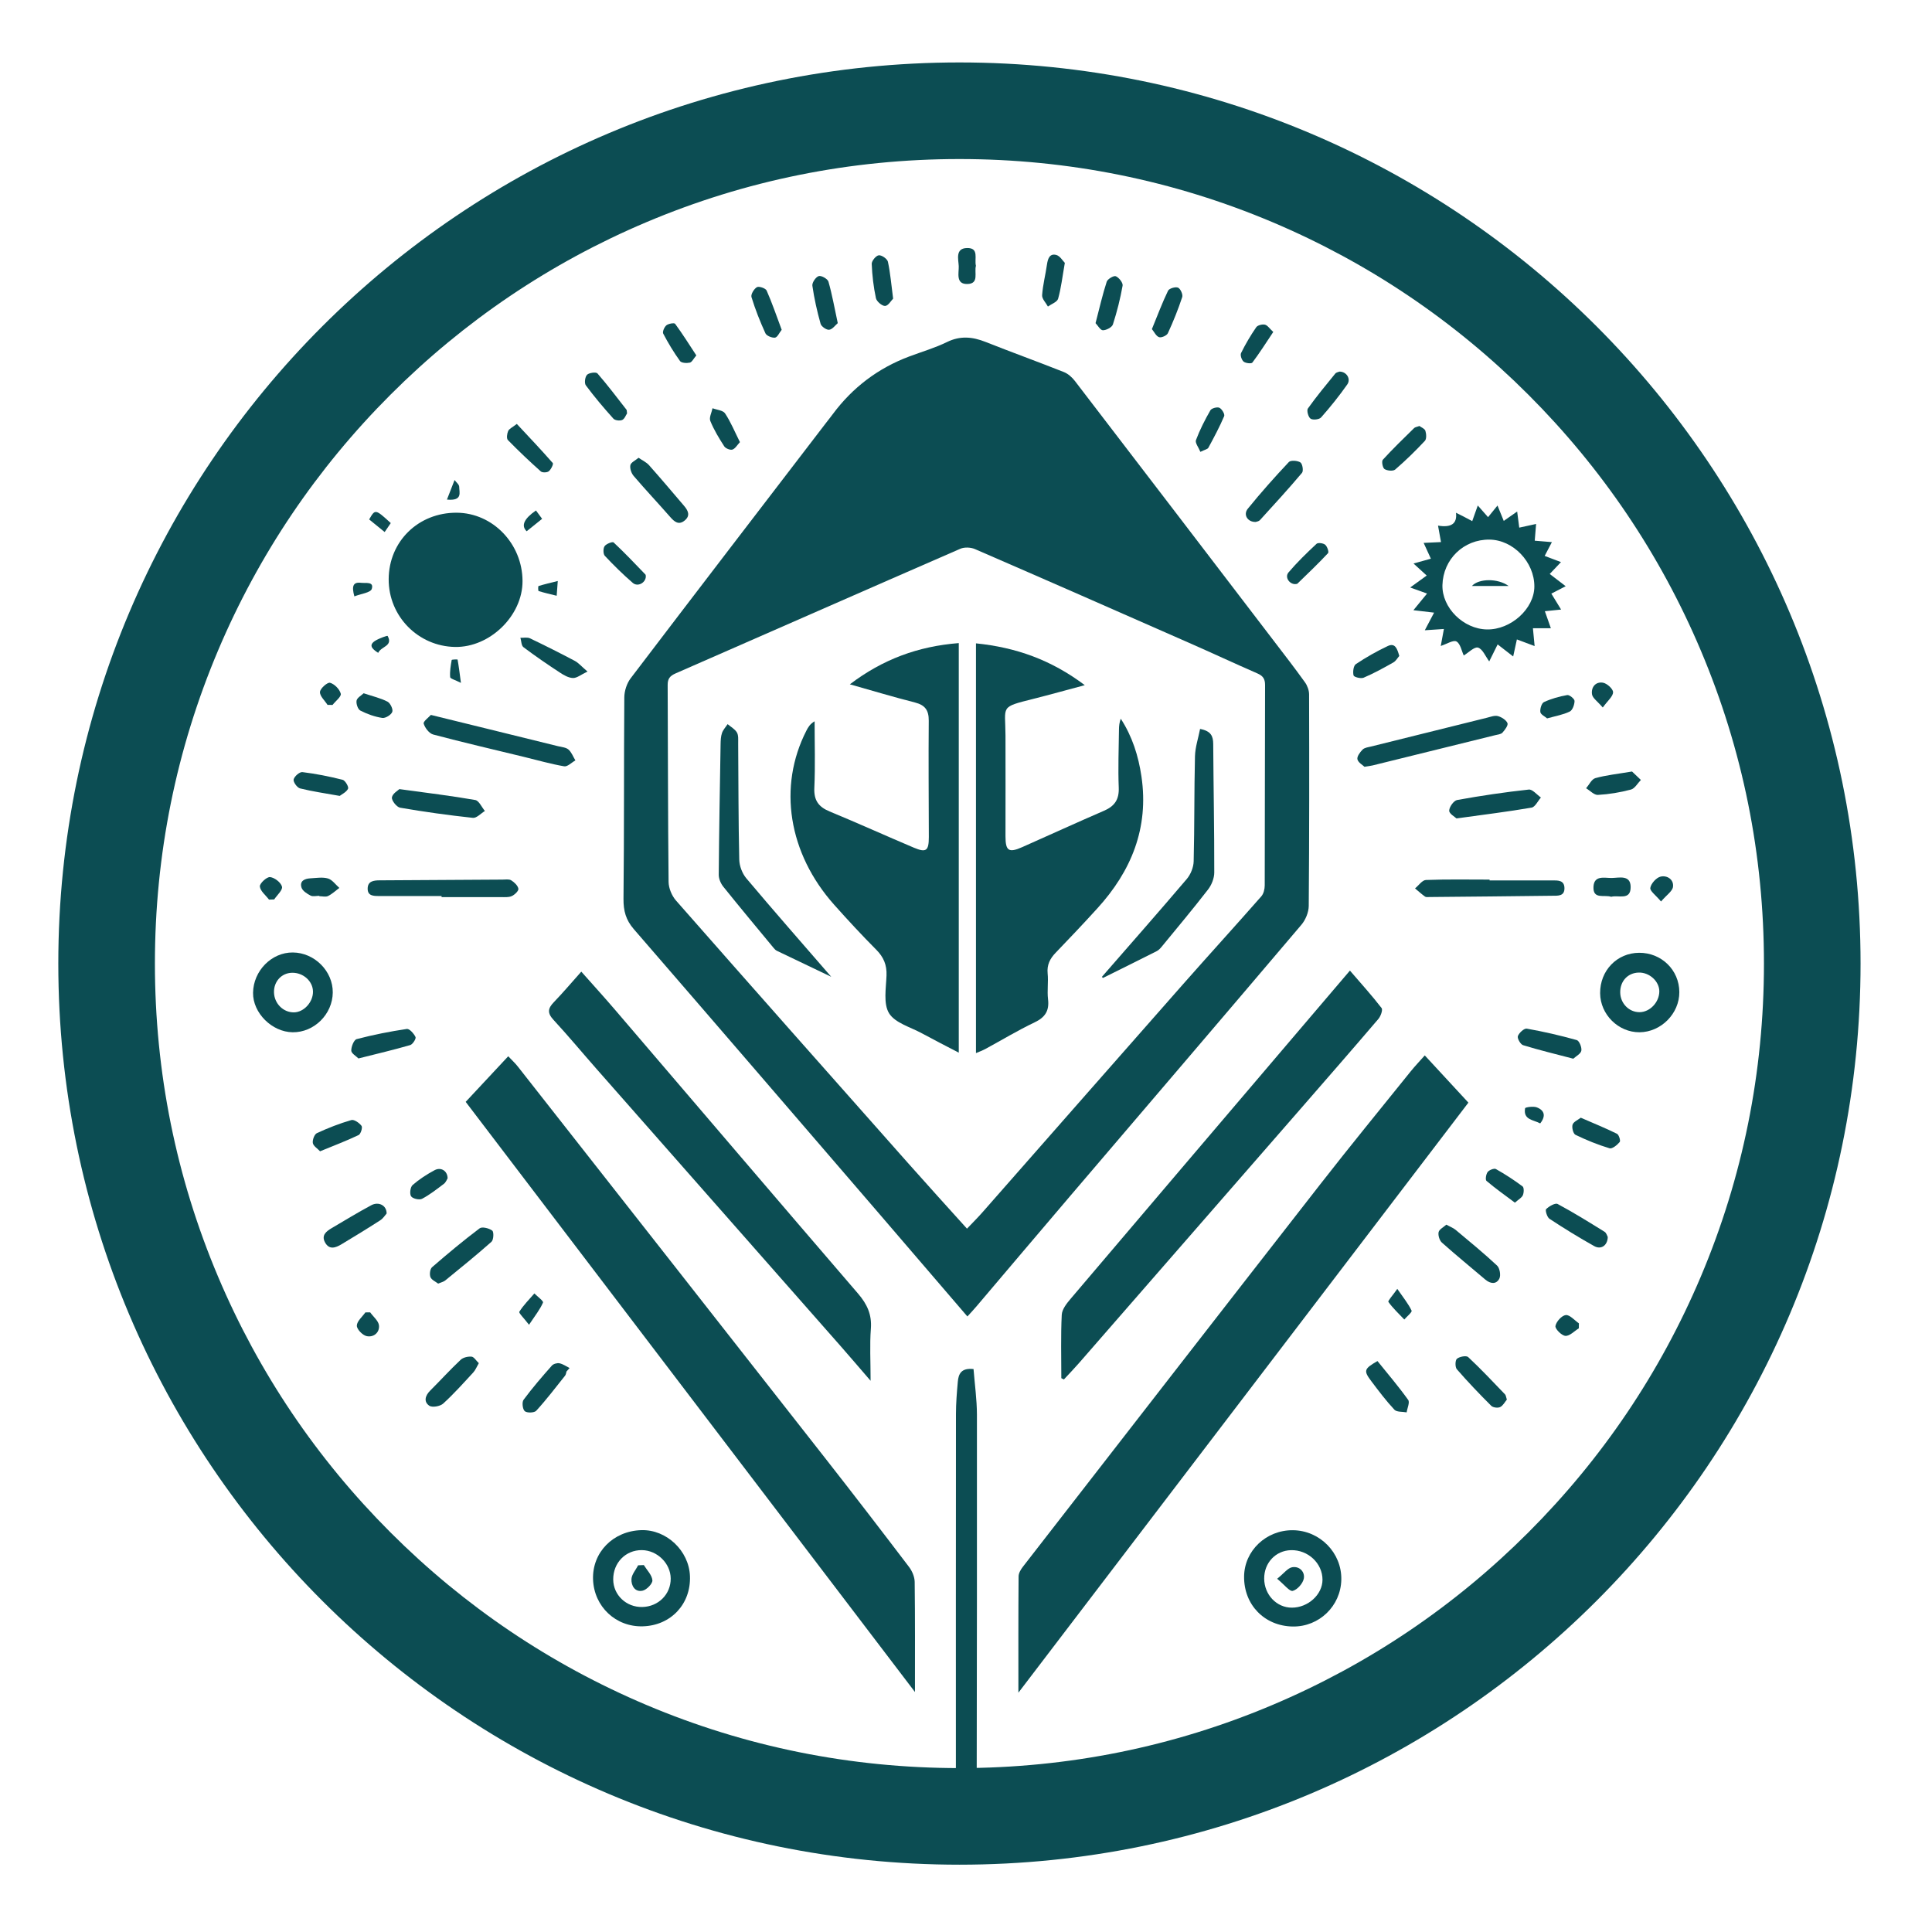 <?xml version="1.0" encoding="UTF-8"?>
<svg id="Badges" xmlns="http://www.w3.org/2000/svg" viewBox="0 0 500 500">
  <defs>
    <style>
      .cls-1 {
        fill: #0c4d53;
        stroke-width: 0px;
      }
    </style>
  </defs>
  <g id="Calque_4" data-name="Calque 4">
    <g>
      <path class="cls-1" d="M250.36,340.7c-7.74-9.01-15.26-17.8-22.8-26.56-21.16-24.58-42.31-49.17-63.54-73.69-2.04-2.35-2.69-4.73-2.66-7.83.19-17.38.08-34.76.21-52.14.01-1.67.65-3.64,1.66-4.96,16.83-22.13,33.76-44.18,50.67-66.24.53-.69,1.08-1.36,1.59-2.06q7.75-10.45,19.86-14.98c3.25-1.22,6.62-2.2,9.73-3.72,3.43-1.68,6.58-1.37,9.96-.04,6.73,2.67,13.54,5.13,20.27,7.8,1.09.43,2.12,1.34,2.85,2.29,17.22,22.44,34.39,44.91,51.57,67.38,2.7,3.53,5.42,7.04,8,10.64.61.85,1.05,2.05,1.06,3.1.05,18.25.06,36.5-.09,54.75-.01,1.65-.82,3.62-1.9,4.89-19.92,23.48-39.95,46.88-59.93,70.3-8.08,9.47-16.12,18.99-24.18,28.48-.68.81-1.41,1.57-2.34,2.6ZM250.26,317.97c1.56-1.64,2.8-2.86,3.94-4.16,17.34-19.71,34.65-39.45,52.01-59.14,6.7-7.6,13.53-15.08,20.21-22.69.61-.69.89-1.89.89-2.85.06-17.28.02-34.56.09-51.84,0-1.63-.56-2.38-1.99-3.01-5.92-2.58-11.78-5.32-17.7-7.92-18.45-8.13-36.91-16.24-55.4-24.26-1.09-.47-2.72-.54-3.78-.08-24.59,10.7-49.13,21.52-73.7,32.26-1.45.64-2.05,1.37-2.04,2.99.09,16.99.06,33.98.24,50.97.02,1.62.83,3.57,1.91,4.81,19.94,22.69,39.98,45.3,60.01,67.9,4.98,5.62,10.03,11.17,15.3,17.02Z"/>
      <path class="cls-1" d="M263.56,438.08c0-10.09-.03-20.09.05-30.1,0-.86.58-1.82,1.14-2.54,25.63-33.02,51.26-66.04,76.97-99,7.66-9.82,15.55-19.46,23.36-29.16,1.07-1.33,2.26-2.57,3.65-4.14,3.89,4.2,7.53,8.15,11.29,12.22-38.85,50.94-77.61,101.76-116.47,152.72Z"/>
      <path class="cls-1" d="M236.79,437.89c-38.74-50.9-77.4-101.67-116.27-152.73,3.48-3.73,7.13-7.63,11.01-11.8.98,1.04,1.81,1.8,2.5,2.68,26.52,33.76,53.03,67.52,79.51,101.31,7.32,9.34,14.55,18.74,21.73,28.19.8,1.06,1.43,2.55,1.45,3.85.12,9.45.07,18.91.07,28.5Z"/>
      <path class="cls-1" d="M274.67,356.67c0-5.47-.16-10.95.11-16.4.07-1.43,1.29-2.96,2.31-4.16,19.16-22.58,38.37-45.11,57.56-67.66,4.31-5.07,8.63-10.13,12.95-15.2.49-.57.98-1.15,1.76-2.06,2.92,3.39,5.68,6.44,8.19,9.69.37.47-.23,2.14-.85,2.85-6.64,7.78-13.36,15.48-20.07,23.19-19.13,21.96-38.27,43.92-57.42,65.88-1.25,1.43-2.58,2.8-3.87,4.2-.23-.11-.45-.22-.68-.33Z"/>
      <path class="cls-1" d="M225.28,357.31c-2.92-3.38-5.26-6.13-7.64-8.84-21.05-23.91-42.1-47.8-63.15-71.71-3.76-4.27-7.4-8.66-11.26-12.84-1.63-1.76-1.45-2.95.1-4.55,2.38-2.47,4.6-5.1,7.11-7.91,3.13,3.53,5.97,6.65,8.72,9.86,20.96,24.49,41.87,49.02,62.9,73.46,2.34,2.72,3.6,5.41,3.32,9.08-.32,4.17-.07,8.39-.07,13.44Z"/>
      <path class="cls-1" d="M100.59,149.92c.03-9.8,7.68-17.29,17.61-17.23,9.33.06,17,8.02,17.03,17.69.03,8.94-8.42,17.2-17.46,17.05-9.56-.16-17.21-7.95-17.18-17.52Z"/>
      <path class="cls-1" d="M372.86,167.21c.27-1.46.49-2.67.82-4.43-1.66.11-3.17.21-4.94.33.74-1.4,1.44-2.74,2.4-4.56-2.02-.24-3.55-.42-5.35-.63,1.16-1.41,2.19-2.67,3.53-4.31-1.62-.59-2.76-1-4.36-1.57,1.43-1.04,2.67-1.93,4.27-3.09-1.16-1.06-2.17-1.97-3.41-3.11,1.46-.41,2.77-.77,4.49-1.25-.62-1.36-1.18-2.58-1.87-4.09,1.52-.07,2.89-.13,4.49-.21-.27-1.52-.52-2.87-.77-4.26q5.17.87,4.65-3.33c.77.39,1.41.7,2.04,1.02.67.35,1.33.7,2.16,1.15.46-1.29.86-2.41,1.44-4.05,1.06,1.2,1.82,2.07,2.66,3.02.77-.95,1.48-1.82,2.44-3.01.57,1.41,1.02,2.51,1.62,3.98,1.15-.8,2.18-1.53,3.47-2.43.18,1.41.33,2.58.54,4.17,1.5-.33,2.83-.62,4.36-.95-.12,1.43-.22,2.72-.35,4.33,1.53.13,2.91.24,4.44.37-.59,1.13-1.15,2.2-1.87,3.57,1.45.55,2.73,1.03,4.22,1.6-1,1.06-1.83,1.93-2.91,3.07,1.41,1.08,2.65,2.03,4.13,3.17-1.31.68-2.38,1.23-3.71,1.92.82,1.34,1.57,2.58,2.52,4.12-1.5.16-2.69.28-4.2.43.54,1.53,1.03,2.92,1.55,4.4h-4.64c.15,1.61.29,3.07.44,4.62-1.48-.55-2.88-1.08-4.59-1.72-.35,1.59-.64,2.93-.96,4.41-1.37-1.06-2.56-1.98-4.02-3.12-.8,1.61-1.49,3-2.18,4.4-.97-1.3-1.7-3.2-2.89-3.57-.94-.29-2.46,1.3-3.7,2.04-.56-1.2-.87-3.06-1.89-3.63-.81-.45-2.51.66-4.08,1.17ZM384.82,162.9c6.2.11,12.25-5.36,12.27-11.11.02-6.33-5.46-12.07-11.61-12.14-6.67-.08-12,5.07-12.18,11.77-.15,5.84,5.39,11.37,11.52,11.48Z"/>
      <path class="cls-1" d="M251.95,354.31c.31,3.96.87,7.88.88,11.79.04,31.95-.02,63.89-.06,95.84,0,.87.23,1.94-.19,2.55-.63.94-1.72,2.12-2.64,2.14-.81.01-1.78-1.33-2.43-2.25-.33-.46-.13-1.31-.13-1.99,0-32.14-.01-64.28.02-96.42,0-2.79.23-5.59.48-8.37.17-1.98.84-3.64,4.06-3.29Z"/>
      <path class="cls-1" d="M334.59,420.94c-7.33-.1-12.7-5.61-12.62-12.95.07-6.68,5.73-12.04,12.64-11.97,7,.07,12.68,5.88,12.52,12.82-.15,6.8-5.74,12.19-12.54,12.1ZM327.17,408.55c.03,4.17,3.22,7.52,7.17,7.51,4.2,0,7.92-3.41,7.92-7.23,0-4.25-3.75-7.76-8.16-7.65-3.96.1-6.96,3.29-6.93,7.37Z"/>
      <path class="cls-1" d="M166.36,420.89c-7,.2-12.62-5.1-12.88-12.12-.25-7.01,5.2-12.57,12.52-12.77,6.49-.18,12.31,5.33,12.56,11.89.28,7.23-4.95,12.8-12.2,13ZM173.58,408.52c-.03-3.91-3.49-7.31-7.46-7.35-4.21-.04-7.44,3.27-7.42,7.59.02,4.03,3.39,7.22,7.52,7.13,4.18-.09,7.39-3.31,7.36-7.37Z"/>
      <path class="cls-1" d="M86.12,256.85c-.05,5.64-4.83,10.37-10.39,10.3-5.36-.07-10.31-5.01-10.24-10.21.07-5.69,4.8-10.49,10.29-10.44,5.61.04,10.39,4.83,10.34,10.36ZM76.08,262c2.57-.03,4.97-2.67,4.92-5.41-.05-2.68-2.52-4.89-5.41-4.84-2.74.05-4.77,2.28-4.68,5.13.1,2.86,2.41,5.15,5.16,5.12Z"/>
      <path class="cls-1" d="M414.11,257.04c-.04-5.86,4.36-10.42,10.09-10.46,5.78-.03,10.38,4.45,10.41,10.16.03,5.56-4.72,10.36-10.29,10.41-5.49.04-10.17-4.59-10.21-10.11ZM419.31,256.78c0,2.88,2.28,5.21,5.05,5.17,2.64-.04,5.02-2.54,5.07-5.33.04-2.62-2.55-5.01-5.35-4.92-2.8.08-4.77,2.19-4.77,5.08Z"/>
      <path class="cls-1" d="M111.51,185.02c5.32,1.31,9.99,2.45,14.66,3.6,6.08,1.49,12.15,2.98,18.23,4.49.93.23,2.06.3,2.72.87.8.7,1.21,1.86,1.79,2.81-.97.54-2.05,1.68-2.9,1.53-3.5-.6-6.92-1.59-10.38-2.43-7.85-1.91-15.72-3.73-23.52-5.8-1.04-.28-2.12-1.7-2.46-2.81-.17-.56,1.29-1.61,1.87-2.27Z"/>
      <path class="cls-1" d="M353.14,198.45c-.47-.46-1.65-1.09-1.84-1.95-.16-.71.67-1.83,1.34-2.51.48-.49,1.4-.6,2.14-.78,10.01-2.5,20.02-4.98,30.04-7.46.93-.23,1.98-.65,2.82-.43.96.26,2.13.99,2.49,1.82.24.56-.67,1.77-1.3,2.47-.39.43-1.22.49-1.87.65-10.57,2.62-21.14,5.23-31.72,7.83-.47.11-.95.16-2.1.35Z"/>
      <path class="cls-1" d="M114.28,231.89c-5.4,0-10.8,0-16.2,0-1.42,0-2.94-.03-2.93-1.9,0-1.93,1.51-2.15,3.08-2.16,10.6-.05,21.21-.13,31.81-.19.77,0,1.69-.17,2.27.19.8.5,1.7,1.35,1.85,2.18.09.54-.96,1.56-1.72,1.9-.82.37-1.88.26-2.84.26-5.11.02-10.22,0-15.32,0,0-.1,0-.2,0-.3Z"/>
      <path class="cls-1" d="M385.5,227.85c5.4,0,10.79-.01,16.19,0,1.45,0,3.15-.11,3.19,1.98.04,2.18-1.76,1.97-3.15,1.99-10.6.14-21.2.23-31.8.33-.38,0-.87.08-1.13-.11-.9-.65-1.73-1.4-2.59-2.12.94-.76,1.85-2.14,2.82-2.18,5.48-.21,10.98-.1,16.47-.1,0,.07,0,.14,0,.2Z"/>
      <path class="cls-1" d="M103.36,204.22c7.27,1,13.48,1.74,19.63,2.82.97.17,1.67,1.85,2.5,2.84-1.04.63-2.14,1.88-3.11,1.78-6.3-.68-12.59-1.55-18.83-2.63-.89-.15-2.24-1.86-2.12-2.66.15-1.01,1.6-1.81,1.93-2.15Z"/>
      <path class="cls-1" d="M376.92,211.8c-.39-.39-1.88-1.21-1.87-2,.02-.97,1.18-2.6,2.06-2.76,6.14-1.11,12.32-2.03,18.53-2.7.96-.11,2.1,1.33,3.15,2.06-.8.9-1.49,2.45-2.42,2.61-6.15,1.06-12.35,1.82-19.44,2.8Z"/>
      <path class="cls-1" d="M113.4,332.2c-.66-.52-1.71-.95-2-1.68-.28-.72-.11-2.11.42-2.57,4-3.47,8.08-6.87,12.31-10.06.64-.48,2.45-.03,3.26.59.45.34.36,2.39-.19,2.88-3.88,3.46-7.94,6.72-11.97,10.02-.42.35-1.03.47-1.84.82Z"/>
      <path class="cls-1" d="M374.29,316.93c.95.53,1.79.83,2.43,1.36,3.62,3.03,7.28,6.02,10.72,9.24.7.65,1.02,2.54.59,3.38-.79,1.52-2.3,1.38-3.65.23-3.74-3.19-7.55-6.28-11.21-9.55-.63-.56-1.03-1.88-.86-2.7.15-.73,1.24-1.26,2-1.95Z"/>
      <path class="cls-1" d="M165.26,118.47c1.04.72,2.04,1.16,2.7,1.91,3.07,3.45,6.05,6.98,9.05,10.5,1.02,1.19,1.73,2.5.25,3.77-1.6,1.37-2.73.39-3.86-.91-3.11-3.55-6.35-6.99-9.41-10.57-.6-.7-1.02-1.94-.85-2.79.14-.7,1.28-1.2,2.12-1.91Z"/>
      <path class="cls-1" d="M324.99,135.08c-2.1.07-3.31-1.87-2.07-3.41,3.38-4.17,6.96-8.19,10.64-12.1.48-.51,2.26-.38,2.99.11.54.36.83,2.2.41,2.69-3.52,4.18-7.22,8.21-10.9,12.25-.29.31-.85.37-1.07.46Z"/>
      <path class="cls-1" d="M416.09,320.13c-.06,2.24-1.76,3.34-3.51,2.36-3.94-2.21-7.8-4.58-11.58-7.07-.62-.41-1.15-2.22-.86-2.5.76-.74,2.35-1.66,2.97-1.33,4.15,2.22,8.16,4.72,12.16,7.2.48.3.66,1.07.81,1.33Z"/>
      <path class="cls-1" d="M100.06,314.05c-.39.43-.9,1.28-1.65,1.76-3.32,2.14-6.68,4.2-10.07,6.23-1.49.89-3.13,1.49-4.22-.5-1.01-1.85.32-2.87,1.7-3.69,3.4-2.01,6.78-4.06,10.25-5.93,1.89-1.02,4,0,3.99,2.13Z"/>
      <path class="cls-1" d="M92.77,273.93c-.6-.61-1.85-1.31-1.86-2.03-.02-1.02.68-2.79,1.4-2.98,4.27-1.12,8.62-1.98,12.98-2.63.67-.1,1.84,1.21,2.25,2.1.19.42-.73,1.88-1.37,2.07-4.23,1.23-8.53,2.24-13.39,3.46Z"/>
      <path class="cls-1" d="M407.16,273.99c-4.66-1.22-8.87-2.23-12.99-3.5-.67-.21-1.55-1.77-1.35-2.34.31-.85,1.63-2.06,2.31-1.94,4.35.77,8.67,1.77,12.93,2.96.65.18,1.35,1.89,1.19,2.74-.15.82-1.38,1.43-2.08,2.08Z"/>
      <path class="cls-1" d="M389.97,362.22c-.52.62-.99,1.57-1.74,1.93-.6.29-1.83.13-2.29-.32-3.07-3.06-6.07-6.2-8.91-9.47-.48-.55-.45-2.31.02-2.71.67-.56,2.43-.89,2.91-.44,3.3,3.08,6.4,6.39,9.54,9.65.24.25.25.7.47,1.36Z"/>
      <path class="cls-1" d="M123.92,352.78c-.56.96-.87,1.79-1.43,2.4-2.54,2.75-5.04,5.56-7.8,8.07-.78.71-2.83,1.07-3.59.55-1.5-1.02-1.08-2.61.23-3.91,2.65-2.64,5.17-5.42,7.89-7.98.65-.61,1.89-.89,2.81-.81.64.06,1.18,1.02,1.88,1.68Z"/>
      <path class="cls-1" d="M152.04,173.8c-1.67.79-2.72,1.69-3.74,1.67-1.16-.03-2.39-.74-3.42-1.42-3.2-2.1-6.36-4.26-9.41-6.56-.56-.42-.54-1.6-.79-2.43.83.03,1.78-.19,2.46.13,3.92,1.87,7.79,3.82,11.63,5.85.95.51,1.7,1.41,3.28,2.76Z"/>
      <path class="cls-1" d="M146.61,354.94c-.11.36-.14.79-.36,1.07-2.45,3.07-4.83,6.2-7.47,9.09-.5.55-2.39.61-2.97.11-.57-.49-.77-2.33-.31-2.95,2.28-3.07,4.79-5.98,7.33-8.85.4-.45,1.37-.72,1.97-.59.92.19,1.75.8,2.61,1.23-.27.3-.54.6-.81.9Z"/>
      <path class="cls-1" d="M356.49,352.24c2.65,3.29,5.45,6.57,7.95,10.06.46.64-.24,2.12-.4,3.22-1.08-.21-2.56-.04-3.17-.69-2.16-2.31-4.08-4.86-5.99-7.4-2.04-2.71-1.88-3.18,1.61-5.19Z"/>
      <path class="cls-1" d="M162.28,106.99c-.3.43-.62,1.41-1.26,1.7-.61.27-1.87.12-2.28-.35-2.49-2.77-4.91-5.63-7.13-8.62-.42-.57-.21-2.19.32-2.73.53-.53,2.33-.76,2.69-.35,2.63,3.02,5.04,6.23,7.51,9.39.1.13.07.37.15.96Z"/>
      <path class="cls-1" d="M133.75,109.71c3.22,3.45,6.34,6.73,9.31,10.13.22.25-.45,1.65-1.03,2.12-.44.36-1.67.4-2.07.04-2.93-2.61-5.78-5.31-8.52-8.12-.39-.4-.23-1.65.07-2.33.26-.59,1.08-.93,2.24-1.84Z"/>
      <path class="cls-1" d="M367.34,110.24c.47.36,1.37.69,1.55,1.26.25.79.33,2.09-.13,2.59-2.43,2.6-4.99,5.1-7.69,7.43-.54.46-2.06.32-2.76-.13-.49-.31-.8-2.01-.44-2.4,2.59-2.84,5.37-5.52,8.11-8.21.25-.25.7-.28,1.36-.53Z"/>
      <path class="cls-1" d="M283.53,83.62c1.01-3.89,1.8-7.36,2.89-10.72.23-.7,1.83-1.63,2.35-1.41.82.35,1.89,1.7,1.76,2.43-.6,3.39-1.45,6.76-2.51,10.04-.24.75-1.7,1.51-2.59,1.51-.66,0-1.32-1.24-1.91-1.85Z"/>
      <path class="cls-1" d="M346.65,96.17c1.83-.02,3.03,1.89,2.02,3.33-2.09,2.97-4.37,5.82-6.78,8.54-.48.54-2.13.72-2.72.31-.59-.4-1.05-2.12-.69-2.63,2.22-3.12,4.67-6.07,7.09-9.04.27-.33.83-.4,1.08-.51Z"/>
      <path class="cls-1" d="M216.82,83.62c-.64.54-1.37,1.61-2.23,1.72-.69.09-2.02-.83-2.22-1.54-.91-3.23-1.65-6.53-2.13-9.86-.11-.79.88-2.25,1.65-2.49.65-.21,2.31.72,2.51,1.44.95,3.32,1.55,6.74,2.41,10.73Z"/>
      <path class="cls-1" d="M422.36,199.66c.51.48,1.4,1.34,2.3,2.19-.85.86-1.57,2.22-2.58,2.49-2.78.74-5.67,1.22-8.54,1.38-.98.06-2.04-1.11-3.06-1.72.79-.91,1.43-2.35,2.4-2.62,2.77-.77,5.67-1.07,9.48-1.71Z"/>
      <path class="cls-1" d="M87.92,205.98c-3.88-.7-7.11-1.15-10.26-1.94-.76-.19-1.81-1.66-1.67-2.31.18-.8,1.54-1.99,2.26-1.91,3.51.43,6.99,1.12,10.42,1.99.67.17,1.63,1.83,1.41,2.3-.43.9-1.61,1.44-2.16,1.87Z"/>
      <path class="cls-1" d="M82.83,297.95c-.68-.73-1.74-1.36-1.87-2.14-.13-.8.41-2.26,1.06-2.56,2.88-1.33,5.86-2.5,8.91-3.38.71-.21,2.08.74,2.64,1.51.31.42-.21,2.11-.76,2.37-3.12,1.49-6.37,2.72-9.97,4.2Z"/>
      <path class="cls-1" d="M202.3,85.35c-.62.77-1.1,1.95-1.73,2.03-.79.1-2.18-.47-2.48-1.12-1.39-3.05-2.63-6.18-3.61-9.38-.21-.69.66-2.14,1.41-2.56.54-.3,2.25.28,2.51.87,1.43,3.24,2.57,6.6,3.9,10.16Z"/>
      <path class="cls-1" d="M167.14,149.23c-.08,1.62-2.1,2.72-3.37,1.63-2.54-2.2-4.95-4.56-7.24-7.01-.45-.48-.46-1.93-.06-2.5.42-.61,2.05-1.23,2.33-.97,2.85,2.66,5.53,5.5,8.24,8.31.11.11.07.37.1.56Z"/>
      <path class="cls-1" d="M409.1,289.26c3.4,1.48,6.44,2.71,9.37,4.16.51.25.98,1.81.71,2.13-.65.78-1.94,1.83-2.62,1.63-3.03-.91-5.98-2.11-8.83-3.49-.58-.28-.99-1.87-.75-2.63.24-.75,1.39-1.22,2.12-1.8Z"/>
      <path class="cls-1" d="M298.11,85.17c1.47-3.58,2.68-6.83,4.18-9.93.29-.6,1.91-1.08,2.58-.8.63.26,1.31,1.77,1.09,2.44-1.05,3.18-2.31,6.31-3.71,9.35-.28.61-1.68,1.24-2.28,1.03-.77-.26-1.26-1.36-1.86-2.09Z"/>
      <path class="cls-1" d="M231.14,77.29c-.51.5-1.26,1.85-2.07,1.89-.8.03-2.19-1.16-2.38-2.01-.62-2.91-.97-5.9-1.09-8.87-.03-.77,1.1-2.14,1.82-2.23.75-.09,2.21.92,2.37,1.67.63,2.91.87,5.9,1.35,9.56Z"/>
      <path class="cls-1" d="M275.58,68.02c-.64,3.64-.96,6.53-1.74,9.29-.24.85-1.72,1.36-2.64,2.02-.53-.98-1.57-2-1.5-2.94.19-2.67.88-5.3,1.26-7.96.22-1.5.69-2.89,2.4-2.45.96.25,1.66,1.5,2.21,2.04Z"/>
      <path class="cls-1" d="M335.23,151.17c-1.56.02-2.79-1.81-1.77-3.02,2.23-2.63,4.73-5.05,7.26-7.41.38-.36,1.74-.18,2.24.24.53.44,1.01,1.89.74,2.17-2.54,2.72-5.24,5.29-7.92,7.89-.12.11-.37.09-.56.12Z"/>
      <path class="cls-1" d="M362.13,169.76c-.43.49-.86,1.3-1.53,1.68-2.51,1.42-5.05,2.82-7.7,3.95-.71.3-2.49-.16-2.6-.59-.23-.9-.03-2.51.59-2.92,2.63-1.76,5.41-3.34,8.27-4.69,1.92-.9,2.45.74,2.97,2.56Z"/>
      <path class="cls-1" d="M392.06,311.25c-2.6-1.95-5.07-3.69-7.36-5.64-.34-.29-.12-1.74.3-2.29.41-.53,1.68-1.03,2.14-.77,2.39,1.34,4.71,2.85,6.9,4.49.4.3.36,1.61.08,2.27-.29.67-1.12,1.1-2.06,1.94Z"/>
      <path class="cls-1" d="M310.66,116.94c-.46-1.14-1.41-2.32-1.15-3.03,1-2.67,2.32-5.25,3.74-7.73.31-.53,1.75-.92,2.33-.65.64.3,1.45,1.66,1.24,2.16-1.19,2.8-2.64,5.5-4.09,8.18-.21.39-.94.51-2.07,1.07Z"/>
      <path class="cls-1" d="M180.21,91.98c-.75.88-1.14,1.75-1.69,1.87-.81.17-2.16.1-2.53-.41-1.62-2.25-3.06-4.64-4.35-7.1-.25-.47.29-1.71.82-2.15.54-.44,2.04-.69,2.26-.39,1.91,2.6,3.62,5.33,5.49,8.18Z"/>
      <path class="cls-1" d="M191.49,114.43c-.7.74-1.21,1.68-1.94,1.92-.57.19-1.76-.29-2.11-.83-1.36-2.1-2.67-4.27-3.61-6.57-.36-.88.35-2.18.57-3.3,1.11.43,2.71.53,3.25,1.34,1.47,2.23,2.5,4.75,3.85,7.44Z"/>
      <path class="cls-1" d="M329.52,85.91c-1.88,2.81-3.54,5.45-5.41,7.93-.25.33-1.76.17-2.27-.26-.51-.43-.92-1.68-.65-2.22,1.14-2.31,2.46-4.55,3.92-6.67.36-.52,1.56-.82,2.24-.67.68.15,1.21,1.01,2.17,1.89Z"/>
      <path class="cls-1" d="M115.83,304.97c-.2.31-.44,1.01-.92,1.38-1.84,1.39-3.67,2.84-5.69,3.9-.7.37-2.43-.04-2.83-.65-.43-.64-.2-2.39.39-2.91,1.72-1.5,3.68-2.77,5.7-3.85,1.65-.88,3.36.19,3.36,2.13Z"/>
      <path class="cls-1" d="M94.13,179.42c2.39.8,4.4,1.25,6.16,2.17.73.38,1.49,1.98,1.23,2.65-.29.77-1.77,1.68-2.58,1.56-1.96-.3-3.92-1-5.69-1.91-.64-.33-1.12-1.78-.97-2.58.15-.75,1.23-1.31,1.84-1.9Z"/>
      <path class="cls-1" d="M416.98,232.09c-1.76-.61-4.74.78-4.59-2.57.14-3.08,2.87-2.28,4.7-2.3,1.93-.02,4.91-.9,4.92,2.34.02,3.58-3.19,2.01-5.04,2.53Z"/>
      <path class="cls-1" d="M82.64,231.84c-.76,0-1.66.25-2.26-.06-.92-.48-2.08-1.21-2.35-2.08-.54-1.72.82-2.31,2.3-2.39,1.52-.08,3.15-.37,4.55.04,1.12.34,1.97,1.59,2.94,2.44-.96.72-1.86,1.58-2.92,2.1-.62.3-1.5.05-2.26.05,0-.03,0-.07,0-.1Z"/>
      <path class="cls-1" d="M400.39,185.92c-.58-.51-1.67-1.01-1.75-1.65-.11-.84.33-2.3.95-2.58,1.89-.87,3.96-1.45,6.01-1.81.56-.1,1.89.98,1.89,1.52,0,.94-.51,2.38-1.23,2.74-1.69.83-3.63,1.15-5.87,1.78Z"/>
      <path class="cls-1" d="M252.57,68.79c-.5,1.71.91,4.63-2.2,4.71-3.11.08-2.18-2.9-2.25-4.62-.07-1.74-.96-4.61,2.12-4.69,3.26-.08,1.86,2.84,2.33,4.6Z"/>
      <path class="cls-1" d="M136.91,342.85c-1.31-1.72-2.71-3.05-2.51-3.37,1.08-1.72,2.56-3.19,3.9-4.74.79.81,2.4,1.97,2.23,2.36-.76,1.78-2.03,3.35-3.62,5.75Z"/>
      <path class="cls-1" d="M429.87,233.3c-1.33-1.6-2.91-2.71-2.77-3.52.19-1.13,1.54-2.64,2.65-2.91,1.65-.4,3.47.71,3.22,2.64-.14,1.14-1.66,2.11-3.1,3.8Z"/>
      <path class="cls-1" d="M361.62,333.56c1.62,2.35,2.88,3.89,3.7,5.63.18.39-1.22,1.51-1.89,2.3-1.41-1.49-2.93-2.9-4.11-4.55-.2-.28,1.07-1.62,2.3-3.38Z"/>
      <path class="cls-1" d="M95.81,339.65c.8,1.12,2.16,2.2,2.27,3.38.18,1.87-1.43,3.16-3.22,2.75-1.05-.24-2.54-1.79-2.51-2.71.03-1.16,1.41-2.28,2.21-3.42.42,0,.83,0,1.25-.01Z"/>
      <path class="cls-1" d="M69.62,232.82c-.85-1.13-2.25-2.2-2.37-3.4-.08-.77,1.78-2.52,2.64-2.43,1.17.12,2.82,1.4,3.09,2.48.22.87-1.28,2.19-2.02,3.3-.45.02-.89.03-1.34.05Z"/>
      <path class="cls-1" d="M408.6,343.77c-1.16.71-2.36,2.02-3.47,1.95-.97-.06-2.71-1.81-2.58-2.55.19-1.13,1.63-2.72,2.67-2.83,1.05-.11,2.26,1.36,3.4,2.14,0,.43-.01.86-.02,1.29Z"/>
      <path class="cls-1" d="M84.76,182.42c-.71-1.12-2.02-2.28-1.95-3.35.06-.9,1.94-2.55,2.6-2.37,1.15.32,2.49,1.67,2.78,2.83.19.75-1.36,1.92-2.13,2.91-.43,0-.86-.01-1.29-.02Z"/>
      <path class="cls-1" d="M414.8,183.11c-1.39-1.63-2.64-2.44-2.79-3.42-.27-1.83.93-3.33,2.83-3.01,1.04.17,2.63,1.61,2.62,2.46,0,1.09-1.38,2.18-2.67,3.97Z"/>
      <path class="cls-1" d="M398.61,290.74c-1.77-.96-4.44-.89-3.92-3.92.05-.27,2.13-.58,3.02-.24,1.99.76,2.43,2.22.89,4.16Z"/>
      <path class="cls-1" d="M101.13,135.37c-.49.72-1,1.47-1.58,2.32-1.46-1.19-2.75-2.23-4.01-3.26,1.55-2.72,1.6-2.71,5.59.94Z"/>
      <path class="cls-1" d="M138.7,132.1c.54.73.98,1.33,1.6,2.17-1.4,1.13-2.71,2.18-4,3.22q-2.25-2.16,2.4-5.38Z"/>
      <path class="cls-1" d="M119.29,176.73c-1.5-.77-2.75-1.08-2.79-1.49-.12-1.47.14-2.97.4-4.44.02-.13,1.51-.17,1.52-.11.31,1.7.52,3.42.87,6.05Z"/>
      <path class="cls-1" d="M144.35,150.36c-.12,1.62-.18,2.45-.28,3.82-1.73-.43-3.23-.76-4.68-1.22-.14-.04-.15-1.25-.02-1.29,1.47-.46,2.98-.81,4.98-1.31Z"/>
      <path class="cls-1" d="M91.71,154.34c-.74-2.65-.33-3.77,1.73-3.51,1.17.15,3.4-.4,2.77,1.59-.31.97-2.8,1.25-4.5,1.92Z"/>
      <path class="cls-1" d="M97.88,168.96c-1.74-1.09-2.5-2.07-.71-3.17.99-.6,3.08-1.35,3.15-1.21,1.46,2.67-1.68,2.67-2.44,4.37Z"/>
      <path class="cls-1" d="M115.67,129.29c.76-1.96,1.36-3.51,1.97-5.06.42.58,1.2,1.17,1.2,1.75,0,1.42.99,3.72-3.17,3.31Z"/>
      <path class="cls-1" d="M248.13,166.44v105.99c-3.37-1.76-6.48-3.34-9.53-5-2.96-1.62-6.93-2.67-8.5-5.18-1.53-2.47-.79-6.49-.67-9.81.1-2.73-.75-4.74-2.66-6.66-3.74-3.76-7.35-7.66-10.88-11.62-11.88-13.33-14.61-30.58-7.19-45.08.45-.89.96-1.74,2.12-2.41,0,5.74.19,11.49-.07,17.21-.15,3.23,1.07,4.93,3.94,6.12,7.31,3.02,14.52,6.29,21.8,9.37,3.22,1.36,3.89.82,3.89-2.75-.02-10.04-.11-20.07-.02-30.11.02-2.68-.93-4.03-3.55-4.7-5.48-1.39-10.89-3.02-16.87-4.71,8.54-6.48,17.63-9.83,28.2-10.67Z"/>
      <path class="cls-1" d="M252.58,166.5c10.39,1.05,19.49,4.29,28.16,10.82-4.8,1.28-9.01,2.46-13.25,3.53-8.86,2.23-7.29,1.74-7.27,9.5.03,8.69,0,17.38,0,26.07,0,3.79.84,4.36,4.32,2.82,7.06-3.12,14.07-6.35,21.16-9.41,2.74-1.18,3.95-2.89,3.83-5.98-.2-5.01,0-10.04.06-15.06,0-.91.11-1.82.46-2.79,2.99,4.59,4.58,9.65,5.36,14.97,1.95,13.31-2.62,24.48-11.47,34.17-3.51,3.85-7.09,7.65-10.71,11.4-1.49,1.54-2.32,3.15-2.1,5.39.22,2.2-.16,4.46.1,6.65.36,3-.73,4.7-3.48,6.01-4.35,2.07-8.49,4.58-12.73,6.88-.72.39-1.51.67-2.44,1.07v-106.04Z"/>
      <path class="cls-1" d="M215.11,252.79c-5.09-2.43-9.58-4.56-14.05-6.72-.33-.16-.62-.46-.86-.76-4.36-5.27-8.74-10.52-13.02-15.85-.66-.83-1.18-2.05-1.17-3.09.09-11.28.29-22.56.48-33.84.02-.96.06-1.97.37-2.85.29-.82.95-1.52,1.45-2.27.82.7,1.88,1.27,2.4,2.15.44.75.32,1.87.33,2.83.08,10.03.05,20.07.28,30.09.04,1.64.77,3.57,1.83,4.83,7.08,8.41,14.33,16.67,21.96,25.47Z"/>
      <path class="cls-1" d="M285.16,252.82c7.34-8.43,14.74-16.82,21.98-25.34,1.01-1.19,1.74-3.01,1.78-4.56.23-9.06.12-18.14.34-27.2.06-2.35.86-4.69,1.32-7.07,2.88.54,3.38,1.92,3.4,3.87.07,11.09.29,22.19.27,33.28,0,1.49-.69,3.23-1.62,4.42-3.89,5.03-7.98,9.91-12.02,14.83-.36.44-.79.88-1.28,1.12-4.61,2.33-9.25,4.62-13.88,6.92-.1-.09-.19-.18-.29-.27Z"/>
      <path class="cls-1" d="M390.42,151.65h-9.49c1.76-1.96,6.71-2.03,9.49,0Z"/>
      <path class="cls-1" d="M330.53,408.58c1.81-1.45,2.74-2.78,3.88-2.98,1.89-.34,3.33,1.19,3.02,2.91-.23,1.27-1.67,2.9-2.87,3.21-.81.21-2.14-1.59-4.04-3.14Z"/>
      <path class="cls-1" d="M166.62,405.04c.8,1.3,2.1,2.56,2.22,3.93.08.86-1.48,2.47-2.54,2.7-2.01.44-2.97-1.35-2.88-3.01.07-1.21,1.11-2.37,1.73-3.56.49-.02.98-.04,1.46-.06Z"/>
    </g>
    <path class="cls-1" d="M248.3,41.16c28.12,0,55.38,5.5,81.04,16.35,24.79,10.49,47.06,25.5,66.19,44.63,19.13,19.13,34.15,41.4,44.63,66.19,10.85,25.65,16.35,52.92,16.35,81.04s-5.5,55.38-16.35,81.04c-10.49,24.79-25.5,47.06-44.63,66.19-19.13,19.13-41.4,34.15-66.19,44.63-25.65,10.85-52.92,16.35-81.04,16.35s-55.38-5.5-81.04-16.35c-24.79-10.49-47.06-25.5-66.19-44.63-19.13-19.13-34.15-41.4-44.63-66.19-10.85-25.65-16.35-52.92-16.35-81.04s5.5-55.38,16.35-81.04c10.49-24.79,25.5-47.06,44.63-66.19,19.13-19.13,41.4-34.15,66.19-44.63,25.65-10.85,52.92-16.35,81.04-16.35M248.3,16.16C119.5,16.16,15.09,120.57,15.09,249.37s104.41,233.21,233.21,233.21,233.21-104.41,233.21-233.21S377.09,16.16,248.3,16.16h0Z"/>
  </g>
</svg>